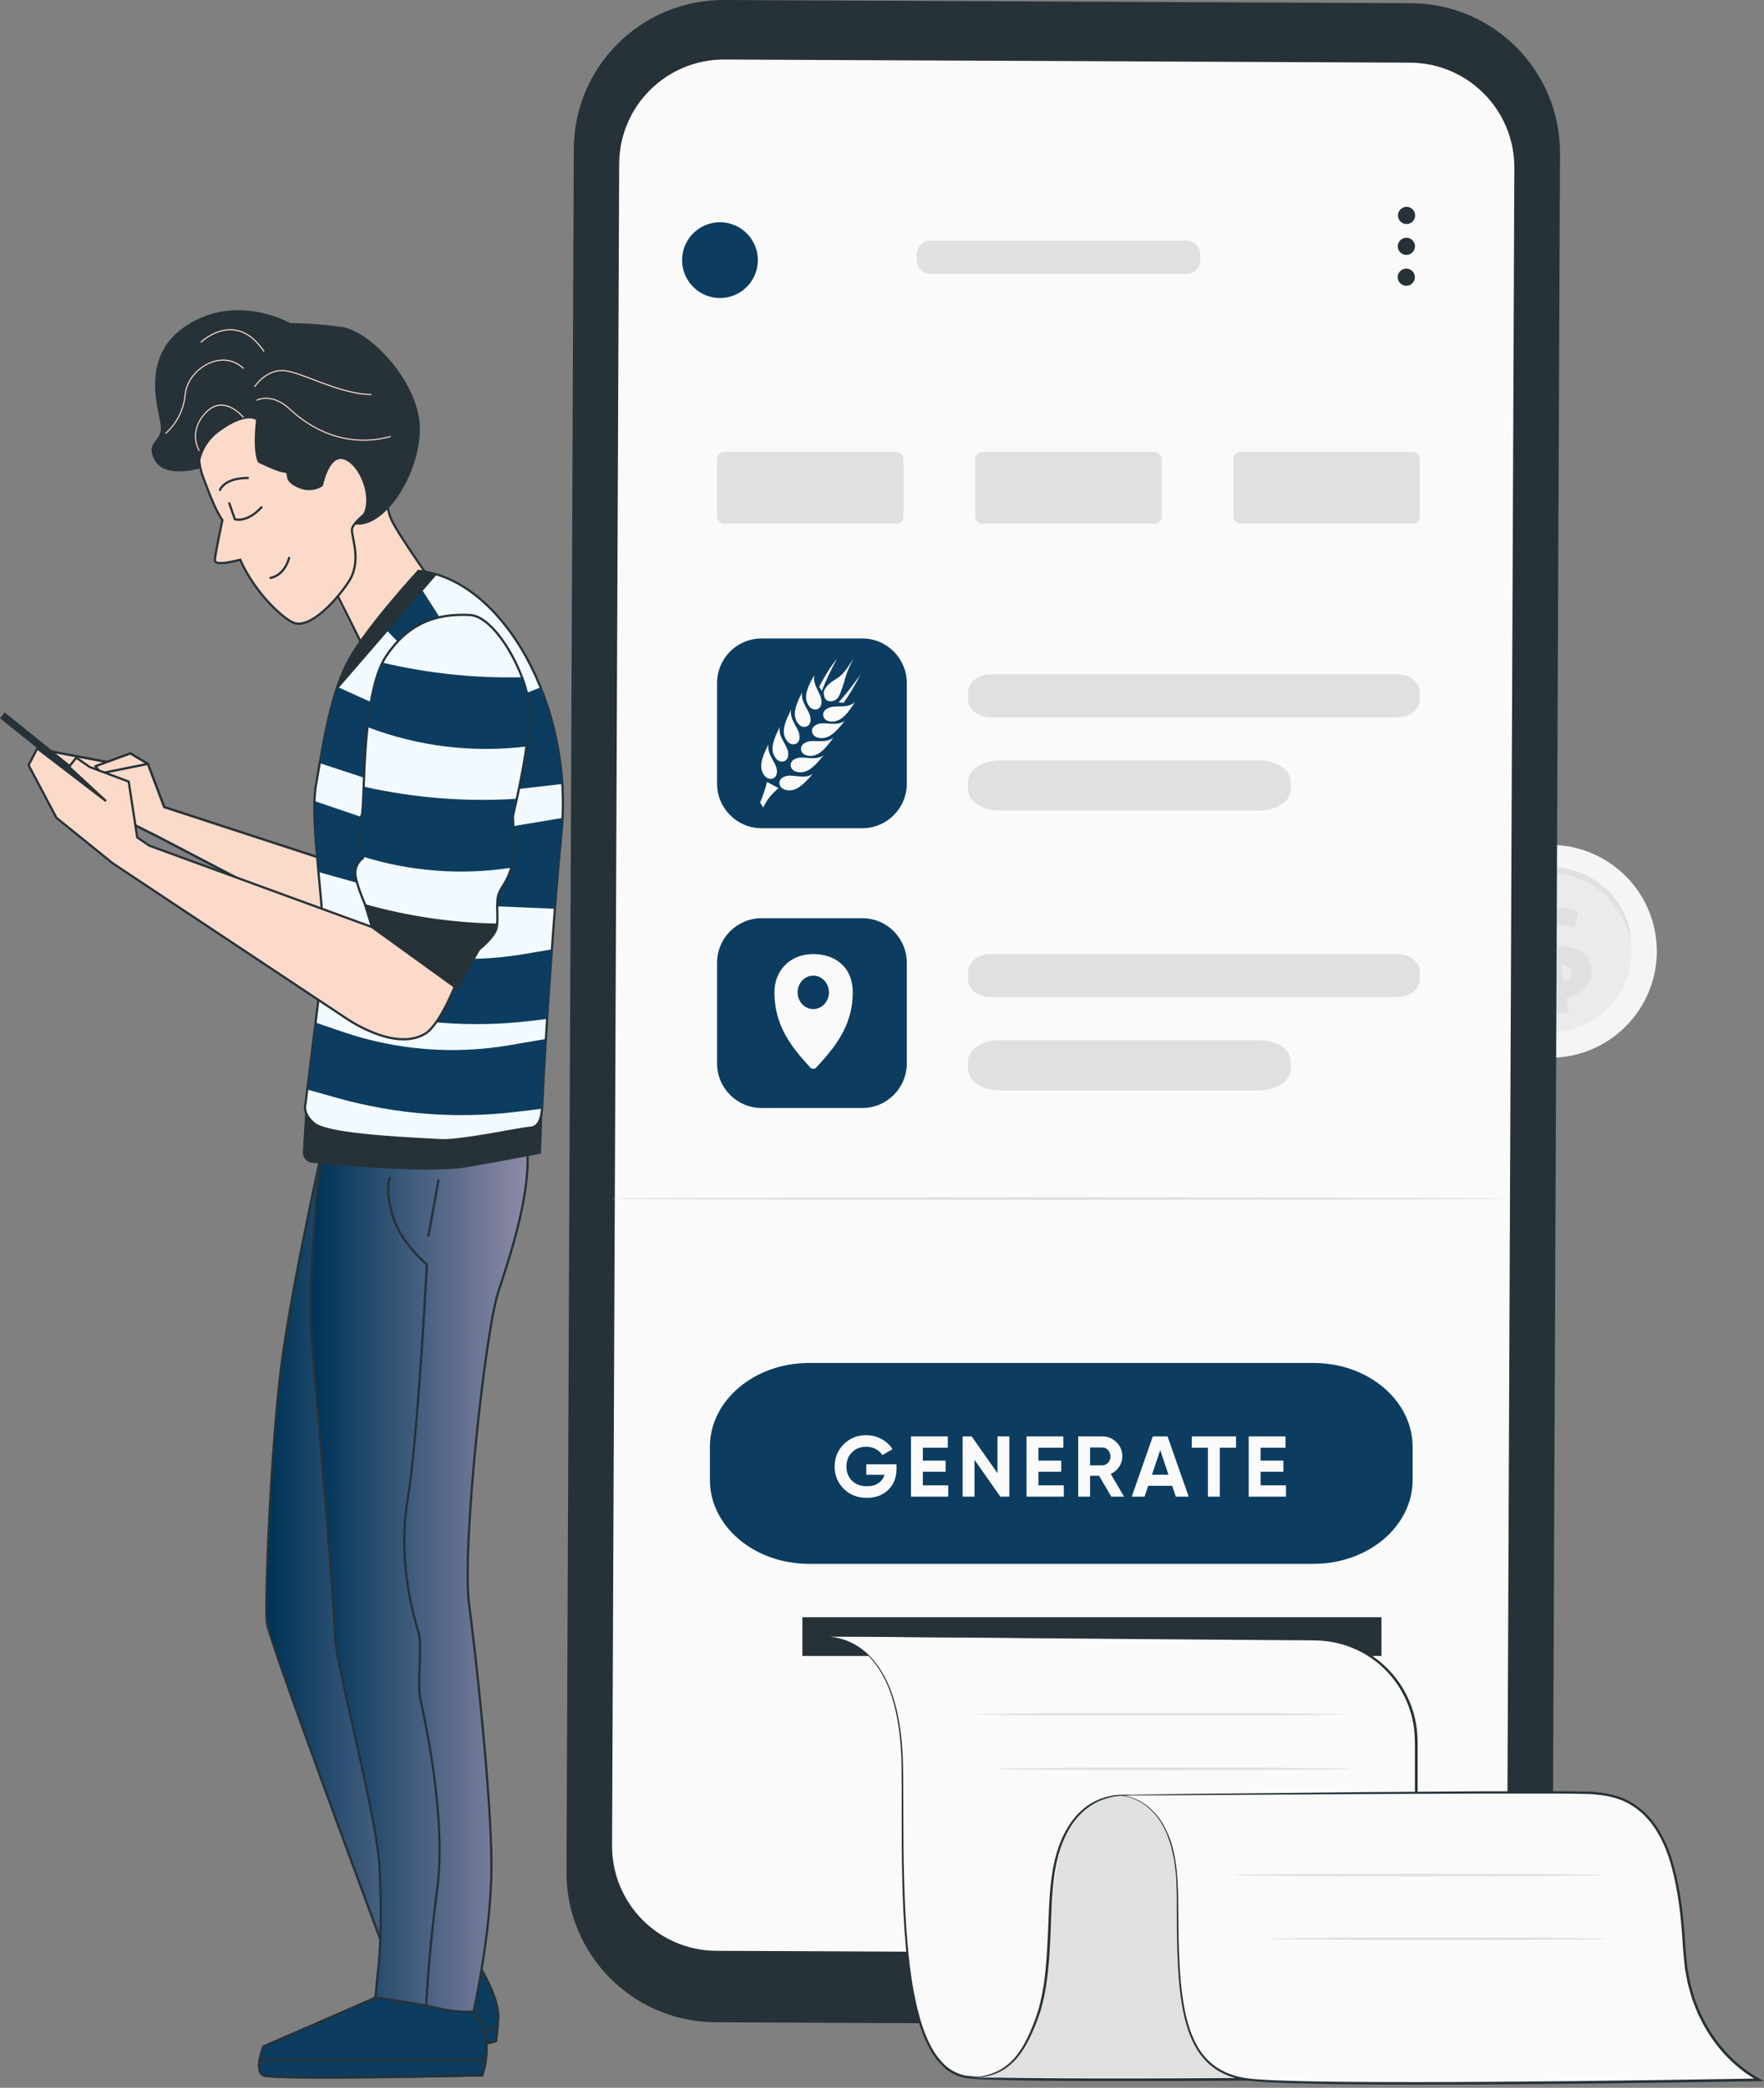 <svg width="213" height="252" viewBox="0 0 213 252" fill="none" xmlns="http://www.w3.org/2000/svg">
<rect x="0" y="0" width="213" height="252" fill="#808080" stroke="none"/>
<path d="M42.008 104.658L19.828 97.417L17.855 92.204L13.349 92.063L5.172 90.514L6.155 92.204L16.447 99.674L18.986 100.94L42.183 113.057L42.008 104.658Z" fill="#FBDAC9" stroke="#263238" stroke-width="0.269" stroke-miterlimit="10"/>
<path d="M17.854 92.204L15.739 90.938L11.516 92.487L12.216 93.329L17.854 92.204Z" fill="#FBDAC9" stroke="#263238" stroke-width="0.269" stroke-linejoin="round"/>
<path d="M42.008 104.658L19.828 97.417L17.855 92.204L13.349 92.063L5.172 90.514L6.155 92.204L16.447 99.674L18.986 100.94L42.183 113.057L42.008 104.658Z" fill="#FBDAC9"/>
<mask id="mask0_4178_9975" style="mask-type:luminance" maskUnits="userSpaceOnUse" x="5" y="90" width="38" height="24">
<path d="M42.008 104.658L19.828 97.417L17.855 92.204L13.349 92.063L5.172 90.514L6.155 92.204L16.447 99.674L18.986 100.94L42.183 113.057L42.008 104.658Z" fill="white"/>
</mask>
<g mask="url(#mask0_4178_9975)">
<path opacity="0.5" d="M42.008 104.658L19.828 97.417L17.855 92.204L13.349 92.063L5.172 90.514L6.155 92.204L16.447 99.674L18.986 100.94L42.183 113.057L42.008 104.658Z" fill="#FBDAC9" stroke="#263238" stroke-width="0.269" stroke-miterlimit="10"/>
</g>
<path d="M42.008 104.658L19.828 97.417L17.855 92.204L13.349 92.063L5.172 90.514L6.155 92.204L16.447 99.674L18.986 100.94L42.183 113.057L42.008 104.658Z" stroke="#263238" stroke-width="0.269" stroke-miterlimit="10"/>
<path d="M17.854 92.204L15.739 90.938L11.516 92.487L12.216 93.329L17.854 92.204Z" fill="#FBDAC9"/>
<mask id="mask1_4178_9975" style="mask-type:luminance" maskUnits="userSpaceOnUse" x="11" y="90" width="7" height="4">
<path d="M17.854 92.204L15.739 90.938L11.516 92.487L12.216 93.329L17.854 92.204Z" fill="white"/>
</mask>
<g mask="url(#mask1_4178_9975)">
<path opacity="0.5" d="M17.854 92.204L15.739 90.938L11.516 92.487L12.216 93.329L17.854 92.204Z" fill="#FBDAC9" stroke="#263238" stroke-width="0.269" stroke-linejoin="round"/>
</g>
<path d="M17.854 92.204L15.739 90.938L11.516 92.487L12.216 93.329L17.854 92.204Z" stroke="#263238" stroke-width="0.269" stroke-linejoin="round"/>
<path d="M46.715 57.665C46.715 57.665 46.371 60.696 47.227 62.643C48.082 64.589 52.83 71.183 52.83 71.183L43.967 78.289C43.967 78.289 40.289 70.88 39.589 69.681C38.888 68.482 38.046 63.323 40.33 59.625C42.613 55.928 45.9 54.931 46.715 57.665Z" fill="#FBDAC9"/>
<mask id="mask2_4178_9975" style="mask-type:luminance" maskUnits="userSpaceOnUse" x="38" y="56" width="15" height="23">
<path d="M46.715 57.665C46.715 57.665 46.371 60.696 47.227 62.643C48.082 64.589 52.83 71.183 52.83 71.183L43.967 78.289C43.967 78.289 40.289 70.88 39.589 69.681C38.888 68.482 38.046 63.323 40.33 59.625C42.613 55.928 45.9 54.931 46.715 57.665Z" fill="white"/>
</mask>
<g mask="url(#mask2_4178_9975)">
<g style="mix-blend-mode:multiply" opacity="0.5">
<path d="M42.161 67.404L46.007 75.379L43.96 78.295L40.094 71.392L42.161 67.404Z" fill="#FBDAC9"/>
</g>
</g>
<path d="M46.715 57.665C46.715 57.665 46.371 60.696 47.227 62.643C48.082 64.589 52.83 71.183 52.83 71.183L43.967 78.289C43.967 78.289 40.289 70.88 39.589 69.681C38.888 68.482 38.046 63.323 40.33 59.625C42.613 55.928 45.9 54.931 46.715 57.665Z" stroke="#263238" stroke-width="0.269" stroke-miterlimit="10"/>
<path d="M49.465 52.117C48.919 48.749 45.06 41.899 38.938 42.162C34.964 42.337 33.105 43.138 31.381 44.115C29.975 44.943 28.665 45.923 27.474 47.038C24.483 50.628 23.433 51.611 24.012 54.359C23.965 55.455 24.136 56.55 24.517 57.579C25.433 60.024 26.06 61.62 26.854 62.785C26.612 63.923 25.979 66.927 25.945 67.615C25.911 68.302 27.966 67.823 29.003 67.561C30.929 71.871 34.459 74.862 35.556 75.205C37.469 75.805 40.493 72.659 42.096 70.221C43.7 67.783 42.487 65.042 42.494 63.95C42.501 62.859 46.097 60.462 47.431 59.7C48.764 58.939 50.004 55.477 49.465 52.117Z" fill="#FBDAC9"/>
<mask id="mask3_4178_9975" style="mask-type:luminance" maskUnits="userSpaceOnUse" x="23" y="42" width="27" height="34">
<path d="M49.465 52.117C48.919 48.749 45.06 41.899 38.938 42.162C34.964 42.337 33.105 43.138 31.381 44.115C29.975 44.943 28.665 45.923 27.474 47.038C24.483 50.628 23.433 51.611 24.012 54.359C23.965 55.455 24.136 56.55 24.517 57.579C25.433 60.024 26.06 61.62 26.854 62.785C26.612 63.923 25.979 66.927 25.945 67.615C25.911 68.302 27.966 67.823 29.003 67.561C30.929 71.871 34.459 74.862 35.556 75.205C37.469 75.805 40.493 72.659 42.096 70.221C43.7 67.783 42.487 65.042 42.494 63.95C42.501 62.859 46.097 60.462 47.431 59.7C48.764 58.939 50.004 55.477 49.465 52.117Z" fill="white"/>
</mask>
<g mask="url(#mask3_4178_9975)">
<g style="mix-blend-mode:multiply" opacity="0.5">
<path d="M24.04 54.36C23.992 55.456 24.164 56.551 24.545 57.58C25.461 60.025 26.087 61.621 26.882 62.786C26.64 63.924 26.007 66.928 25.973 67.615C25.939 68.302 27.994 67.824 29.031 67.561C30.957 71.872 34.486 74.863 35.584 75.206C37.497 75.805 40.521 72.66 42.124 70.222C42.525 69.613 42.785 68.923 42.886 68.201C42.798 67.885 42.737 67.689 42.737 67.689C42.737 67.689 41.835 71.158 40.043 70.707C38.252 70.256 35.51 66.666 33.981 65.426C32.452 64.187 33.079 62.557 32.776 60.712C32.473 58.866 27.947 57.243 27.643 56.185C27.34 55.128 28.398 50.75 28.398 50.75C28.398 50.75 30.115 48.46 29.745 49.403C29.483 50.221 29.388 51.083 29.465 51.938C29.543 52.792 29.791 53.623 30.196 54.38C30.48 54.978 30.93 55.481 31.493 55.828C32.056 56.176 32.707 56.354 33.368 56.34L35.012 48.197L31.543 45.328L27.502 47.012C24.485 50.629 23.454 51.612 24.04 54.36Z" fill="#FBDAC9"/>
</g>
</g>
<path d="M49.465 52.117C48.919 48.749 45.06 41.899 38.938 42.162C34.964 42.337 33.105 43.138 31.381 44.115C29.975 44.943 28.665 45.923 27.474 47.038C24.483 50.628 23.433 51.611 24.012 54.359C23.965 55.455 24.136 56.55 24.517 57.579C25.433 60.024 26.06 61.62 26.854 62.785C26.612 63.923 25.979 66.927 25.945 67.615C25.911 68.302 27.966 67.823 29.003 67.561C30.929 71.871 34.459 74.862 35.556 75.205C37.469 75.805 40.493 72.659 42.096 70.221C43.7 67.783 42.487 65.042 42.494 63.95C42.501 62.859 46.097 60.462 47.431 59.7C48.764 58.939 50.004 55.477 49.465 52.117Z" stroke="#263238" stroke-width="0.268" stroke-miterlimit="10"/>
<path d="M27.688 60.75L28.361 62.676C28.361 62.676 29.809 63.154 31.574 61.228" stroke="#263238" stroke-width="0.268" stroke-miterlimit="10" stroke-linecap="round"/>
<path d="M32.664 69.749C32.664 69.749 34.267 69.588 34.914 67.338" stroke="#263238" stroke-width="0.268" stroke-miterlimit="10" stroke-linecap="round"/>
<path d="M26.562 59.142C26.562 59.142 27.041 57.693 29.93 57.693" stroke="#263238" stroke-width="0.268" stroke-miterlimit="10" stroke-linecap="round"/>
<path d="M41.375 39.48C39.276 39.178 37.158 39.016 35.037 38.995C35.037 38.995 28.693 35.338 22.597 39.238C16.502 43.138 19.431 49.967 19.431 51.671C19.431 53.375 17.478 53.382 18.697 55.578C19.916 57.773 24.038 56.561 24.038 56.561C24.082 55.733 24.301 54.923 24.68 54.186C25.06 53.449 25.592 52.801 26.241 52.284C28.437 50.58 30.188 50.21 30.915 50.701C30.915 50.701 30.43 54.359 31.158 55.82C31.158 55.82 33.596 57.039 34.33 57.039C35.064 57.039 33.852 58.07 36.283 58.986C36.726 59.145 37.2 59.199 37.668 59.144C38.135 59.089 38.583 58.927 38.977 58.669C39.334 57.188 40.116 54.958 41.571 55.477C43.706 56.238 45.652 61.491 42.763 63.283C46.238 63.916 50.448 57.767 50.697 52.163C50.946 46.559 44.985 40.114 41.375 39.48Z" fill="#263238"/>
<path d="M31.023 48.297C31.023 48.297 32.815 47.334 35.011 49.395C37.206 51.456 41.477 54.211 47.134 52.695" stroke="#FBDAC9" stroke-width="0.134" stroke-linecap="round" stroke-linejoin="round"/>
<path d="M30.773 46.647C30.773 46.647 32.006 44.721 34.067 44.721C36.128 44.721 40.944 47.61 44.79 47.61" stroke="#FBDAC9" stroke-width="0.134" stroke-linecap="round" stroke-linejoin="round"/>
<path d="M29.372 50.358C29.372 50.358 27.035 47.475 24.84 49.812C22.644 52.15 24.038 54.359 24.038 54.359" stroke="#FBDAC9" stroke-width="0.134" stroke-linecap="round" stroke-linejoin="round"/>
<path d="M20.031 52.285C21.371 51.077 22.203 49.407 22.362 47.611C22.638 44.587 26.767 41.973 29.373 44.452" stroke="#FBDAC9" stroke-width="0.134" stroke-linecap="round" stroke-linejoin="round"/>
<path d="M24.285 41.285C24.285 41.285 28.414 37.298 31.849 42.383" stroke="#FBDAC9" stroke-width="0.134" stroke-linecap="round" stroke-linejoin="round"/>
<path d="M57.891 237.33C57.891 237.33 60.43 241.277 60.147 243.816L59.871 246.355C59.871 246.355 50.556 248.908 48.583 248.908C46.609 248.908 36.163 247.918 36.163 247.918L35.712 246.126C35.68 245.994 35.695 245.855 35.754 245.732C35.812 245.61 35.912 245.511 36.035 245.453L45.35 241.109L48.286 237.896L57.891 237.33Z" fill="#0C3D60" stroke="#263238" stroke-width="0.269" stroke-miterlimit="10"/>
<path d="M49.994 246.922C52.519 247.118 57.315 245.575 60.097 244.592L59.901 246.356C59.901 246.356 50.553 248.909 48.579 248.909C46.606 248.909 36.159 247.919 36.159 247.919L35.836 246.639C37.506 246.646 46.653 246.666 49.994 246.922Z" fill="#0C3D60" stroke="#263238" stroke-width="0.269" stroke-miterlimit="10"/>
<path d="M45.362 241.11L31.804 247.01C31.804 247.01 30.645 249.913 31.804 250.492C32.962 251.072 58.22 250.492 58.22 250.492C58.22 250.492 59.964 245.906 57.21 242.828C54.455 239.75 45.362 241.11 45.362 241.11Z" fill="#0C3D60" stroke="#263238" stroke-width="0.269" stroke-miterlimit="10"/>
<path d="M58.221 250.492C58.221 250.492 32.964 251.071 31.805 250.492C31.246 250.209 31.226 249.394 31.354 248.619H58.666C58.576 249.256 58.427 249.883 58.221 250.492Z" fill="#0C3D60" stroke="#263238" stroke-width="0.269" stroke-miterlimit="10"/>
<path d="M38.95 138.592C38.95 138.592 35.407 154.292 34.067 164.112C32.727 173.932 31.939 193.606 32.221 195.862C32.504 198.119 46.608 235.924 46.608 235.924L48.016 239.292L57.89 237.318C57.89 237.318 53.377 222.932 51.687 215.031C49.996 207.13 46.298 194.151 46.298 191.895C46.298 189.639 55.054 146.546 55.681 143.717C56.307 140.888 59.149 136.544 59.149 136.544L40.243 136.16L38.95 138.592Z" fill="#92E3A9"/>
<path d="M38.95 138.592C38.95 138.592 35.407 154.292 34.067 164.112C32.727 173.932 31.939 193.606 32.221 195.862C32.504 198.119 46.608 235.924 46.608 235.924L48.016 239.292L57.89 237.318C57.89 237.318 53.377 222.932 51.687 215.031C49.996 207.13 46.298 194.151 46.298 191.895C46.298 189.639 55.054 146.546 55.681 143.717C56.307 140.888 59.149 136.544 59.149 136.544L40.243 136.16L38.95 138.592Z" fill="url(#paint0_linear_4178_9975)"/>
<path d="M38.95 138.592C38.95 138.592 35.407 154.292 34.067 164.112C32.727 173.932 31.939 193.606 32.221 195.862C32.504 198.119 46.608 235.924 46.608 235.924L48.016 239.292L57.89 237.318C57.89 237.318 53.377 222.932 51.687 215.031C49.996 207.13 46.298 194.151 46.298 191.895C46.298 189.639 55.054 146.546 55.681 143.717C56.307 140.888 59.149 136.544 59.149 136.544L40.243 136.16L38.95 138.592Z" stroke="#263238" stroke-width="0.269" stroke-miterlimit="10"/>
<path d="M38.949 138.591C38.949 138.591 36.875 152.93 37.73 162.898C38.586 172.867 40.424 194.09 40.424 197.249C40.424 200.407 45.523 219.273 45.813 225.2C46.264 233.761 45.631 237.997 45.631 237.997L45.328 241.102C45.328 241.102 51.275 241.951 52.575 242.322C54.076 242.708 55.626 242.876 57.175 242.82C57.175 242.82 59.337 233.303 59.337 225.194C59.337 217.084 57.539 200.394 56.643 193.632C55.747 186.869 58.569 160.783 60.172 155.914C61.775 151.044 65.278 140.732 62.92 135.465C60.563 130.198 38.949 138.591 38.949 138.591Z" fill="#92E3A9"/>
<path d="M38.949 138.591C38.949 138.591 36.875 152.93 37.73 162.898C38.586 172.867 40.424 194.09 40.424 197.249C40.424 200.407 45.523 219.273 45.813 225.2C46.264 233.761 45.631 237.997 45.631 237.997L45.328 241.102C45.328 241.102 51.275 241.951 52.575 242.322C54.076 242.708 55.626 242.876 57.175 242.82C57.175 242.82 59.337 233.303 59.337 225.194C59.337 217.084 57.539 200.394 56.643 193.632C55.747 186.869 58.569 160.783 60.172 155.914C61.775 151.044 65.278 140.732 62.92 135.465C60.563 130.198 38.949 138.591 38.949 138.591Z" fill="url(#paint1_linear_4178_9975)"/>
<path d="M38.949 138.591C38.949 138.591 36.875 152.93 37.73 162.898C38.586 172.867 40.424 194.09 40.424 197.249C40.424 200.407 45.523 219.273 45.813 225.2C46.264 233.761 45.631 237.997 45.631 237.997L45.328 241.102C45.328 241.102 51.275 241.951 52.575 242.322C54.076 242.708 55.626 242.876 57.175 242.82C57.175 242.82 59.337 233.303 59.337 225.194C59.337 217.084 57.539 200.394 56.643 193.632C55.747 186.869 58.569 160.783 60.172 155.914C61.775 151.044 65.278 140.732 62.92 135.465C60.563 130.198 38.949 138.591 38.949 138.591Z" stroke="#263238" stroke-width="0.269" stroke-miterlimit="10"/>
<path d="M65.539 132.826L65.323 139.238C65.323 139.238 61.484 139.999 56.312 140.895C52.041 141.636 41.319 140.7 37.709 140.35C37.38 140.32 37.075 140.163 36.862 139.91C36.649 139.658 36.544 139.332 36.57 139.002L36.921 133.21L65.539 132.826Z" fill="#263238"/>
<path d="M50.536 68.906C50.536 68.906 44.474 75.46 42.191 79.535C39.908 83.609 39.005 89.853 38.15 94.77C37.294 99.687 39.611 111.231 38.958 116.532L36.89 133.229C36.89 133.229 36.446 134.36 37.934 135.6C39.423 136.839 46.69 137.29 53.257 137.62C55.655 137.741 62.815 136.199 63.987 136.125C65.401 136.037 65.448 134.239 65.509 132.825C65.792 126.177 66.99 108.456 67.779 100.737C69.402 84.997 60.518 69.802 50.536 68.906Z" fill="#F2FAFF" stroke="#263238" stroke-width="0.269" stroke-miterlimit="10"/>
<g style="mix-blend-mode:multiply">
<path d="M67.034 109.69C67.304 106.194 67.573 103.022 67.809 100.738C67.876 100.065 67.917 99.391 67.95 98.718L51.846 101.412L38.012 96.697C38.013 99.56 38.175 102.42 38.497 105.265L52.068 109.063L67.034 109.69Z" fill="#0C3D60"/>
</g>
<g style="mix-blend-mode:multiply">
<path d="M49.934 69.566C49.018 70.583 47.2 72.651 45.469 74.847L55.693 85.24L59.061 83.892L49.934 69.566Z" fill="#0C3D60"/>
</g>
<path d="M50.533 68.906C50.533 68.906 44.471 75.46 42.188 79.535C41.51 80.773 40.962 82.078 40.551 83.428L52.742 69.344C52.022 69.126 51.282 68.979 50.533 68.906Z" fill="#263238"/>
<g style="mix-blend-mode:multiply">
<path d="M38.621 92.117L51.849 96.468L67.913 94.623C67.661 90.621 66.772 86.685 65.28 82.964L52.328 88.157L40.749 82.91C39.803 85.919 39.091 88.998 38.621 92.117Z" fill="#0C3D60"/>
</g>
<g style="mix-blend-mode:multiply">
<path d="M61.394 126.177C54.684 127.303 47.8 126.741 41.363 124.54L38.136 123.436L37.133 131.518L40.81 132.548C47.801 134.503 55.108 135.066 62.316 134.205L65.287 133.848C65.441 133.521 65.528 133.166 65.543 132.804C65.623 131.006 65.765 128.393 65.947 125.396L61.394 126.177Z" fill="#0C3D60"/>
</g>
<g style="mix-blend-mode:multiply">
<path d="M63.19 115.172C56.48 116.303 49.595 115.738 43.159 113.529L39.05 112.121C39.153 113.589 39.132 115.062 38.99 116.526L38.512 120.412L42.607 121.557C49.595 123.514 56.9 124.079 64.106 123.221L66.127 122.978C66.295 120.284 66.49 117.415 66.699 114.579L63.19 115.172Z" fill="#0C3D60"/>
</g>
<path d="M0 86.689L13.023 97.16L13.585 96.462L0.562 85.991L0 86.689Z" fill="#263238"/>
<path d="M56.807 76.174C56.807 76.174 61.582 79.427 61.69 87.112C61.737 90.48 61.387 93.625 60.612 99.141C59.837 104.658 55.029 122.621 51.284 124.803C47.539 126.985 41.726 122.863 41.726 122.863L13.613 104.2L6.817 98.71L3.449 92.352L4.507 90.332L12.798 96.69L8.332 92.561L9.208 91.45L10.824 92.574L15.539 94.339L16.57 101.074L18.024 102.071L44.919 111.898C44.919 111.898 44.582 97.424 44.831 94.656C45.08 91.887 45.424 84.93 48.387 79.885" fill="#FBDAC9"/>
<mask id="mask4_4178_9975" style="mask-type:luminance" maskUnits="userSpaceOnUse" x="3" y="76" width="59" height="50">
<path d="M56.807 76.174C56.807 76.174 61.582 79.427 61.69 87.112C61.737 90.48 61.387 93.625 60.612 99.141C59.837 104.658 55.029 122.621 51.284 124.803C47.539 126.985 41.726 122.863 41.726 122.863L13.613 104.2L6.817 98.71L3.449 92.352L4.507 90.332L12.798 96.69L8.332 92.561L9.208 91.45L10.824 92.574L15.539 94.339L16.57 101.074L18.024 102.071L44.919 111.898C44.919 111.898 44.582 97.424 44.831 94.656C45.08 91.887 45.424 84.93 48.387 79.885" fill="white"/>
</mask>
<g mask="url(#mask4_4178_9975)">
<g style="mix-blend-mode:multiply" opacity="0.5">
<path d="M44.731 100.96C44.731 105.958 44.899 111.899 44.899 111.899L18.032 102.112L16.577 101.115L15.547 94.38L10.832 92.615L9.222 91.47L8.347 92.582L12.799 96.69L4.507 90.332L3.504 92.319L6.872 98.677L13.668 104.2L15.378 105.338L52.524 117.307L44.731 100.96Z" fill="#FBDAC9"/>
</g>
</g>
<path d="M56.807 76.174C56.807 76.174 61.582 79.427 61.69 87.112C61.737 90.48 61.387 93.625 60.612 99.141C59.837 104.658 55.029 122.621 51.284 124.803C47.539 126.985 41.726 122.863 41.726 122.863L13.613 104.2L6.817 98.71L3.449 92.352L4.507 90.332L12.798 96.69L8.332 92.561L9.208 91.45L10.824 92.574L15.539 94.339L16.57 101.074L18.024 102.071L44.919 111.898C44.919 111.898 44.582 97.424 44.831 94.656C45.08 91.887 45.424 84.93 48.387 79.885" stroke="#263238" stroke-width="0.269" stroke-miterlimit="10"/>
<path d="M44.917 111.899L55.182 119.308L57.842 114.593C57.842 114.593 59.681 113.145 59.95 112.054C60.22 110.963 59.876 109.192 60.152 108.101C60.428 107.009 61.802 105.986 61.93 103.345C62.058 100.705 61.93 98.503 61.93 98.503C61.93 98.503 64.153 89.363 63.911 85.389C63.668 81.415 59.836 74.39 56.764 74.235C53.693 74.08 49.699 74.545 46.601 79.233C43.502 83.921 44.136 97.607 43.651 98.462C43.166 99.318 43.839 103.541 43.839 103.541C43.57 103.741 43.347 103.997 43.184 104.291C43.022 104.585 42.923 104.91 42.896 105.245C42.842 106.343 44.028 109.043 44.028 109.043L44.917 111.899Z" fill="#F2FAFF" stroke="#263238" stroke-width="0.269" stroke-miterlimit="10"/>
<g style="mix-blend-mode:multiply">
<path d="M43.921 94.945C43.942 96.121 43.854 97.295 43.658 98.454C43.227 99.222 43.719 102.691 43.827 103.398C49.6 105.191 55.705 105.652 61.682 104.745C61.811 104.277 61.888 103.796 61.911 103.311C62.046 100.677 61.911 98.468 61.911 98.468C61.911 98.468 62.107 97.653 62.376 96.414C56.186 96.807 49.971 96.313 43.921 94.945Z" fill="#0C3D60"/>
</g>
<g style="mix-blend-mode:multiply">
<path d="M46.183 79.981C45.22 81.913 44.681 84.816 44.371 87.76C50.486 90.093 57.078 90.896 63.574 90.097C63.833 88.539 63.948 86.961 63.917 85.382C63.8 84.134 63.506 82.909 63.041 81.745C57.37 81.877 51.704 81.284 46.183 79.981Z" fill="#0C3D60"/>
</g>
<path d="M44.027 109.117L44.896 111.899L55.161 119.308L57.821 114.593C57.821 114.593 59.66 113.145 59.929 112.054C59.978 111.864 60.007 111.67 60.017 111.475C54.608 111.381 49.233 110.589 44.027 109.117Z" fill="#263238"/>
<path d="M51.458 242.234C51.458 242.234 51.687 236.401 52.805 227.874C53.923 219.347 51.235 207.237 50.784 205.217C50.333 203.196 51.013 198.71 50.562 197.134C50.111 195.558 47.928 188.836 49.215 181.037C50.501 173.237 51.545 152.62 51.545 152.62C51.545 152.62 48.305 149.987 47.356 146.559C46.406 143.13 47.133 142.053 47.133 142.053" stroke="#263238" stroke-width="0.269" stroke-miterlimit="10"/>
<path d="M52.961 142.369L51.715 149.266" stroke="#263238" stroke-width="0.269" stroke-miterlimit="10"/>
<path d="M199.913 112.904C200.973 119.921 196.129 126.467 189.093 127.526C182.058 128.586 175.499 123.76 174.446 116.743C173.387 109.726 178.23 103.18 185.266 102.12C192.296 101.061 198.86 105.886 199.913 112.904Z" fill="#F5F5F5"/>
<path d="M196.887 113.364C197.695 118.71 194.003 123.7 188.645 124.509C183.287 125.317 178.29 121.637 177.482 116.291C176.674 110.945 180.366 105.955 185.724 105.146C191.082 104.338 196.079 108.018 196.887 113.364Z" fill="#EBEBEB"/>
<path d="M196.84 113.056C196.779 113.068 196.675 112.646 196.406 111.929C196.136 111.213 195.677 110.19 194.838 109.125C194.416 108.592 193.907 108.053 193.289 107.557C192.67 107.061 191.954 106.602 191.139 106.241C190.735 106.057 190.307 105.898 189.86 105.775C189.413 105.647 188.947 105.543 188.47 105.487C187.992 105.426 187.502 105.396 187 105.408C186.504 105.42 185.996 105.475 185.494 105.561C184.992 105.659 184.502 105.787 184.03 105.953C183.559 106.112 183.112 106.32 182.683 106.547C182.254 106.773 181.856 107.031 181.483 107.306C181.109 107.582 180.766 107.882 180.448 108.194C179.811 108.819 179.309 109.504 178.905 110.184C178.507 110.87 178.213 111.556 178.011 112.199C177.601 113.491 177.539 114.611 177.539 115.377C177.539 116.142 177.595 116.577 177.539 116.583C177.497 116.589 177.35 116.179 177.252 115.395C177.16 114.611 177.141 113.442 177.503 112.052C177.686 111.36 177.962 110.619 178.366 109.878C178.77 109.137 179.297 108.39 179.964 107.704C180.295 107.361 180.656 107.031 181.054 106.73C181.452 106.424 181.875 106.143 182.334 105.892C182.793 105.647 183.271 105.42 183.779 105.243C184.287 105.065 184.814 104.924 185.359 104.82C185.904 104.722 186.449 104.673 186.988 104.655C187.527 104.642 188.053 104.679 188.574 104.753C189.088 104.82 189.59 104.936 190.068 105.083C190.546 105.224 191.005 105.408 191.433 105.61C192.297 106.014 193.05 106.528 193.693 107.073C194.33 107.625 194.856 108.218 195.267 108.8C196.099 109.97 196.497 111.072 196.687 111.837C196.877 112.609 196.883 113.044 196.84 113.056Z" fill="#E0E0E0"/>
<path d="M189.156 120.447L189.438 122.131L187.932 122.382L187.662 120.741C186.156 120.901 184.649 120.668 183.713 120.16L184.239 118.188C185.084 118.623 186.235 118.849 187.338 118.776L186.921 116.259C185.182 116.13 183.223 115.879 182.867 113.73C182.604 112.132 183.535 110.57 185.868 109.909L185.592 108.237L187.099 107.986L187.368 109.627C188.513 109.529 189.658 109.652 190.577 110.038L190.13 112.016C189.291 111.703 188.464 111.581 187.699 111.611L188.121 114.171C189.854 114.287 191.789 114.538 192.138 116.663C192.395 118.231 191.477 119.774 189.162 120.454L189.156 120.447ZM186.548 114.042L186.192 111.905C185.427 112.218 185.182 112.707 185.262 113.203C185.347 113.73 185.85 113.944 186.548 114.042ZM189.738 117.245C189.652 116.718 189.168 116.504 188.483 116.388L188.826 118.463C189.548 118.176 189.818 117.729 189.738 117.245Z" fill="#E0E0E0"/>
<path d="M169.334 244.47L86.387 244.084C76.412 244.041 68.36 235.916 68.403 225.941L69.284 17.991C69.321 8.01 77.453 -0.043 87.434 0L170.381 0.386C180.356 0.435 188.409 8.555 188.366 18.529L187.484 226.48C187.441 236.461 179.315 244.519 169.334 244.47Z" fill="#263238"/>
<path d="M170.258 7.563L154.178 7.49L107.211 7.276L101.553 7.251L87.476 7.184C80.483 7.153 74.794 12.793 74.764 19.786L73.906 222.757C73.876 229.744 79.515 235.433 86.502 235.463L169.284 235.843C176.277 235.874 181.966 230.234 181.996 223.241L182.854 20.269C182.884 13.283 177.245 7.594 170.258 7.563Z" fill="#FAFAFA"/>
<path d="M170.877 26.006C170.877 26.575 170.411 27.041 169.836 27.041C169.266 27.041 168.801 26.575 168.801 26C168.801 25.43 169.266 24.965 169.842 24.965C170.411 24.965 170.877 25.43 170.877 26.006Z" fill="#263238"/>
<path d="M170.857 29.734C170.857 30.304 170.392 30.769 169.816 30.769C169.247 30.769 168.781 30.304 168.781 29.728C168.781 29.159 169.247 28.693 169.822 28.693C170.392 28.693 170.857 29.159 170.857 29.734Z" fill="#263238"/>
<path d="M170.845 33.459C170.845 34.028 170.38 34.494 169.804 34.494C169.235 34.494 168.77 34.028 168.77 33.453C168.77 32.883 169.235 32.418 169.811 32.418C170.38 32.418 170.845 32.883 170.845 33.459Z" fill="#263238"/>
<path d="M181.815 144.669C181.815 144.755 157.634 144.828 127.813 144.828C97.992 144.828 73.805 144.755 73.805 144.669C73.805 144.583 97.98 144.51 127.813 144.51C157.646 144.51 181.815 144.583 181.815 144.669Z" fill="#E0E0E0"/>
<path d="M158.616 164.512H97.675C91.072 164.512 85.719 169.048 85.719 174.643V178.624C85.719 184.22 91.072 188.756 97.675 188.756H158.616C165.219 188.756 170.572 184.22 170.572 178.624V174.643C170.572 169.048 165.219 164.512 158.616 164.512Z" fill="#0C3D60"/>
<path d="M91.386 32.453C91.969 29.995 90.448 27.53 87.99 26.948C85.532 26.365 83.067 27.886 82.484 30.344C81.902 32.802 83.422 35.267 85.881 35.849C88.339 36.432 90.804 34.911 91.386 32.453Z" fill="#0C3D60"/>
<path d="M143.26 29.049H112.361C111.435 29.049 110.684 29.8 110.684 30.727V31.382C110.684 32.309 111.435 33.06 112.361 33.06H143.26C144.187 33.06 144.938 32.309 144.938 31.382V30.727C144.938 29.8 144.187 29.049 143.26 29.049Z" fill="#E0E0E0"/>
<path d="M166.81 195.201H96.887V199.873H166.81V195.201Z" fill="#263238"/>
<path d="M100.195 197.541C100.808 197.743 109.001 197.743 109.001 213.921C109.001 230.099 108.59 250.159 117.188 250.772C125.785 251.384 171.031 250.772 171.031 250.772V210.18C171.031 203.413 165.569 197.921 158.802 197.878L100.195 197.541Z" fill="#FAFAFA"/>
<path d="M100.195 197.54C101.07 197.54 113.28 197.577 134.204 197.644C139.482 197.663 145.257 197.687 151.46 197.705C153.009 197.712 154.589 197.718 156.193 197.73C157.785 197.767 159.432 197.644 161.079 197.969C162.714 198.281 164.319 198.93 165.733 199.892C167.148 200.859 168.379 202.139 169.303 203.633C170.228 205.127 170.846 206.842 171.073 208.63C171.183 209.524 171.183 210.436 171.177 211.33C171.177 212.23 171.177 213.136 171.177 214.049C171.177 217.692 171.177 221.409 171.177 225.193C171.177 232.762 171.177 240.606 171.177 248.634C171.177 249.362 171.177 250.091 171.177 250.765V250.924H171.018C155.195 251.114 140.144 251.261 126.47 251.15C124.762 251.138 123.072 251.107 121.406 251.071C119.734 251.009 118.106 251.028 116.465 250.801C115.65 250.624 114.891 250.256 114.248 249.76C113.617 249.24 113.097 248.621 112.656 247.954C111.798 246.613 111.254 245.137 110.831 243.674C109.998 240.734 109.637 237.807 109.374 234.997C109.123 232.186 109.012 229.48 108.951 226.902C108.816 221.74 108.92 217.074 108.859 212.983C108.78 208.905 108.149 205.372 106.881 202.788C106.263 201.49 105.473 200.473 104.695 199.696C103.893 198.936 103.073 198.471 102.387 198.152C100.991 197.583 100.152 197.571 100.176 197.528C100.268 197.54 100.421 197.565 100.758 197.614C101.138 197.687 101.713 197.803 102.417 198.091C103.109 198.397 103.948 198.863 104.763 199.622C105.553 200.4 106.367 201.422 106.998 202.727C108.29 205.329 108.945 208.881 109.037 212.971C109.116 217.068 109.025 221.734 109.172 226.883C109.245 229.461 109.355 232.162 109.612 234.96C109.876 237.758 110.249 240.673 111.076 243.582C111.498 245.027 112.037 246.484 112.876 247.789C113.305 248.432 113.807 249.032 114.413 249.528C115.032 249.999 115.748 250.348 116.52 250.513C118.087 250.722 119.753 250.709 121.412 250.765C123.078 250.795 124.762 250.826 126.47 250.838C140.138 250.93 155.189 250.777 171.012 250.587L170.852 250.746V248.615C170.852 240.588 170.852 232.75 170.852 225.175C170.852 221.391 170.852 217.674 170.852 214.03C170.852 213.118 170.852 212.212 170.852 211.312C170.852 210.405 170.852 209.517 170.748 208.648C170.534 206.903 169.928 205.231 169.028 203.768C168.127 202.304 166.927 201.055 165.543 200.106C164.16 199.163 162.598 198.526 160.994 198.22C159.396 197.901 157.761 198.012 156.169 197.975C154.576 197.963 153.003 197.95 151.46 197.944C145.287 197.895 139.537 197.852 134.29 197.81C113.293 197.632 101.04 197.522 100.164 197.516L100.195 197.54Z" fill="#263238"/>
<path d="M117.395 250.772C117.395 250.772 124.473 250.772 125.992 240.331C127.798 227.888 125.992 216.995 135.612 216.585C145.231 216.174 171.029 216.585 171.029 216.585V250.772H117.395Z" fill="#E0E0E0"/>
<path d="M134.406 216.702C134.406 216.702 142.165 215.759 142.165 228.661C142.165 241.563 142.367 250.087 150.97 251.042C159.567 251.997 212.388 251.042 212.388 251.042C212.388 251.042 203.992 247.086 203.38 235.415C202.768 223.744 200.312 216.629 191.917 216.396C183.522 216.169 134.406 216.702 134.406 216.702Z" fill="#FAFAFA"/>
<path d="M134.406 216.701C134.498 216.701 134.633 216.689 134.927 216.677C135.282 216.671 135.79 216.658 136.451 216.646C137.805 216.628 139.783 216.597 142.33 216.554C147.449 216.499 154.84 216.42 163.982 216.316C168.556 216.285 173.565 216.248 178.948 216.211C181.642 216.211 184.422 216.205 187.294 216.199C188.727 216.205 190.184 216.211 191.66 216.242C193.142 216.303 194.666 216.487 196.093 217.093C197.508 217.712 198.757 218.728 199.694 219.99C200.637 221.251 201.31 222.708 201.819 224.221C202.774 227.27 203.202 230.516 203.435 233.81C203.49 234.637 203.533 235.463 203.625 236.284L203.747 237.521L203.98 238.746L204.096 239.358L204.262 239.964L204.605 241.17C204.911 241.954 205.18 242.75 205.578 243.497C207.054 246.516 209.43 249.235 212.461 250.894L213 251.188L212.4 251.2C211.941 251.207 211.438 251.219 210.936 251.225C196.761 251.458 183.259 251.611 170.975 251.611C164.833 251.598 158.998 251.58 153.536 251.347C152.17 251.256 150.817 251.225 149.519 250.913C148.227 250.6 147.002 250.019 146.035 249.161C145.067 248.31 144.363 247.22 143.879 246.1C143.383 244.973 143.071 243.816 142.844 242.671C142.403 240.38 142.263 238.158 142.183 236.07C142.103 233.975 142.097 232.004 142.097 230.161C142.103 229.236 142.097 228.348 142.054 227.497C142.03 227.068 142.036 226.652 141.993 226.242C141.944 225.831 141.895 225.433 141.846 225.041C141.822 224.845 141.797 224.656 141.773 224.46C141.73 224.27 141.687 224.086 141.65 223.902C141.571 223.535 141.485 223.174 141.405 222.825C141.289 222.488 141.179 222.157 141.068 221.833C141.013 221.674 140.958 221.514 140.903 221.355C140.83 221.208 140.756 221.061 140.689 220.914C140.162 219.732 139.415 218.826 138.656 218.189C137.903 217.54 137.125 217.179 136.47 216.983C135.821 216.775 135.3 216.72 134.951 216.701C134.78 216.689 134.645 216.689 134.553 216.695C134.492 216.695 134.455 216.695 134.418 216.695C134.418 216.695 134.461 216.683 134.553 216.677C134.639 216.671 134.774 216.665 134.951 216.671C135.3 216.671 135.827 216.72 136.488 216.922C137.15 217.105 137.939 217.467 138.711 218.116C139.483 218.753 140.254 219.665 140.793 220.859C142.005 223.204 142.287 226.48 142.269 230.154C142.281 231.998 142.293 233.969 142.379 236.057C142.471 238.145 142.612 240.356 143.059 242.622C143.285 243.754 143.597 244.9 144.087 246.002C144.565 247.104 145.251 248.151 146.194 248.972C147.125 249.804 148.312 250.355 149.574 250.662C150.841 250.962 152.189 250.992 153.548 251.078C158.998 251.298 164.839 251.305 170.975 251.311C183.259 251.298 196.761 251.133 210.936 250.9C211.438 250.894 211.941 250.882 212.4 250.876L212.332 251.182C209.203 249.468 206.815 246.718 205.303 243.638C204.899 242.879 204.623 242.064 204.317 241.268L203.968 240.044L203.796 239.431L203.68 238.807L203.447 237.564L203.325 236.308C203.233 235.476 203.19 234.649 203.135 233.828C202.909 230.546 202.486 227.319 201.543 224.313C201.047 222.819 200.386 221.392 199.467 220.167C198.555 218.942 197.355 217.963 195.989 217.363C194.611 216.775 193.129 216.591 191.666 216.53C190.196 216.499 188.739 216.487 187.306 216.481C184.44 216.481 181.654 216.481 178.966 216.481C173.584 216.505 168.575 216.524 164.001 216.548C154.858 216.603 147.467 216.652 142.348 216.683C139.801 216.695 137.817 216.707 136.47 216.714C135.802 216.714 135.294 216.714 134.939 216.714C134.645 216.714 134.51 216.707 134.418 216.701H134.406Z" fill="#263238"/>
<path d="M136.451 216.683C136.451 216.719 135.833 216.658 134.737 216.811C133.659 216.964 132.042 217.436 130.622 218.814C129.177 220.155 128.105 222.353 127.566 224.894C127.009 227.454 126.978 230.35 126.85 233.381C126.721 236.412 126.525 239.327 125.864 241.899C125.545 243.185 125.074 244.36 124.596 245.432C124.106 246.504 123.561 247.465 122.925 248.249C122.294 249.033 121.559 249.614 120.855 249.994C120.145 250.374 119.471 250.551 118.926 250.661C118.375 250.747 117.94 250.79 117.646 250.778C117.352 250.778 117.199 250.778 117.199 250.765C117.199 250.753 117.352 250.735 117.646 250.717C117.94 250.704 118.363 250.643 118.908 250.539C119.44 250.41 120.096 250.221 120.775 249.835C121.449 249.449 122.147 248.88 122.753 248.102C123.359 247.33 123.886 246.381 124.357 245.316C124.823 244.25 125.276 243.087 125.582 241.819C126.219 239.278 126.409 236.388 126.537 233.363C126.672 230.338 126.709 227.423 127.291 224.827C127.854 222.243 128.974 220.002 130.481 218.642C131.963 217.24 133.641 216.793 134.737 216.677C135.012 216.64 135.263 216.622 135.478 216.628C135.692 216.622 135.876 216.622 136.022 216.628C136.316 216.646 136.47 216.658 136.47 216.671L136.451 216.683Z" fill="#263238"/>
<path d="M162.219 206.909C162.219 206.995 152.299 207.068 140.065 207.068C127.83 207.068 117.91 206.995 117.91 206.909C117.91 206.823 127.83 206.75 140.065 206.75C152.299 206.75 162.219 206.823 162.219 206.909Z" fill="#E0E0E0"/>
<path d="M163.13 213.505C163.13 213.591 153.541 213.664 141.711 213.664C129.88 213.664 120.285 213.591 120.285 213.505C120.285 213.419 129.874 213.346 141.711 213.346C153.547 213.346 163.13 213.419 163.13 213.505Z" fill="#E0E0E0"/>
<path d="M193.344 226.319C193.344 226.405 183.424 226.479 171.19 226.479C158.955 226.479 149.035 226.405 149.035 226.319C149.035 226.234 158.955 226.16 171.19 226.16C183.424 226.16 193.344 226.234 193.344 226.319Z" fill="#E0E0E0"/>
<path d="M193.893 234.011C193.893 234.097 184.794 234.17 173.57 234.17C162.345 234.17 153.246 234.097 153.246 234.011C153.246 233.925 162.345 233.852 173.57 233.852C184.794 233.852 193.893 233.925 193.893 234.011Z" fill="#E0E0E0"/>
<path d="M108.251 176.74V177.301C108.251 178.34 107.918 179.181 107.253 179.826C106.589 180.47 105.73 180.792 104.677 180.792C103.555 180.792 102.623 180.428 101.882 179.701C101.147 178.967 100.78 178.073 100.78 177.02C100.78 175.961 101.144 175.063 101.871 174.329C102.606 173.595 103.513 173.228 104.594 173.228C105.272 173.228 105.892 173.384 106.453 173.695C107.015 174 107.451 174.409 107.763 174.921L106.537 175.628C106.363 175.33 106.1 175.088 105.747 174.901C105.401 174.714 105.013 174.62 104.583 174.62C103.891 174.62 103.319 174.849 102.869 175.306C102.425 175.756 102.204 176.328 102.204 177.02C102.204 177.706 102.429 178.274 102.879 178.724C103.336 179.168 103.939 179.389 104.687 179.389C105.241 179.389 105.698 179.268 106.059 179.026C106.426 178.776 106.675 178.437 106.807 178.007H104.604V176.74H108.251ZM111.432 179.275H114.497V180.646H109.998V173.373H114.445V174.745H111.432V176.293H114.185V177.644H111.432V179.275ZM120.443 173.373H121.877V180.646H120.786L117.669 176.199V180.646H116.235V173.373H117.326L120.443 177.81V173.373ZM125.387 179.275H128.452V180.646H123.953V173.373H128.4V174.745H125.387V176.293H128.141V177.644H125.387V179.275ZM134.18 180.646L132.715 178.122H131.624V180.646H130.19V173.373H133.1C133.772 173.373 134.343 173.609 134.814 174.08C135.285 174.551 135.521 175.119 135.521 175.784C135.521 176.234 135.392 176.653 135.136 177.041C134.88 177.422 134.54 177.71 134.118 177.903L135.728 180.646H134.18ZM131.624 174.714V176.864H133.1C133.37 176.864 133.602 176.761 133.796 176.553C133.99 176.338 134.087 176.082 134.087 175.784C134.087 175.486 133.99 175.233 133.796 175.025C133.602 174.818 133.37 174.714 133.1 174.714H131.624ZM141.976 180.646L141.539 179.337H138.64L138.204 180.646H136.656L139.201 173.373H140.978L143.534 180.646H141.976ZM139.098 177.997H141.092L140.095 175.025L139.098 177.997ZM149.251 173.373V174.745H147.287V180.646H145.853V174.745H143.9V173.373H149.251ZM152.212 179.275H155.277V180.646H150.778V173.373H155.225V174.745H152.212V176.293H154.966V177.644H152.212V179.275Z" fill="#FAFAFA"/>
<path d="M104.117 77.061H91.962C88.993 77.061 86.586 79.468 86.586 82.437V94.592C86.586 97.561 88.993 99.968 91.962 99.968H104.117C107.086 99.968 109.494 97.561 109.494 94.592V82.437C109.494 79.468 107.086 77.061 104.117 77.061Z" fill="#0C3D60"/>
<path d="M168.729 81.391H119.6C118.104 81.391 116.891 82.362 116.891 83.56V84.417C116.891 85.615 118.104 86.586 119.6 86.586H168.729C170.226 86.586 171.439 85.615 171.439 84.417V83.56C171.439 82.362 170.226 81.391 168.729 81.391Z" fill="#E0E0E0"/>
<path d="M152.025 91.779H120.72C118.605 91.779 116.891 92.912 116.891 94.31V95.31C116.891 96.707 118.605 97.84 120.72 97.84H152.025C154.139 97.84 155.854 96.707 155.854 95.31V94.31C155.854 92.912 154.139 91.779 152.025 91.779Z" fill="#E0E0E0"/>
<path d="M104.117 110.828H91.962C88.993 110.828 86.586 113.235 86.586 116.204V128.359C86.586 131.329 88.993 133.736 91.962 133.736H104.117C107.086 133.736 109.494 131.329 109.494 128.359V116.204C109.494 113.235 107.086 110.828 104.117 110.828Z" fill="#0C3D60"/>
<path d="M168.729 115.158H119.6C118.104 115.158 116.891 116.129 116.891 117.327V118.184C116.891 119.382 118.104 120.353 119.6 120.353H168.729C170.226 120.353 171.439 119.382 171.439 118.184V117.327C171.439 116.129 170.226 115.158 168.729 115.158Z" fill="#E0E0E0"/>
<path d="M152.025 125.549H120.72C118.605 125.549 116.891 126.682 116.891 128.079V129.079C116.891 130.477 118.605 131.61 120.72 131.61H152.025C154.139 131.61 155.854 130.477 155.854 129.079V128.079C155.854 126.682 154.139 125.549 152.025 125.549Z" fill="#E0E0E0"/>
<path fill-rule="evenodd" clip-rule="evenodd" d="M98.715 83.276C98.561 82.96 98.416 82.64 98.343 82.301C98.285 82.032 98.274 81.748 98.343 81.446C98.216 81.67 98.094 81.895 97.977 82.123C97.49 83.065 96.969 84.223 97.672 85.201C97.879 85.489 98.174 85.682 98.55 85.631C98.875 85.587 99.144 85.325 99.191 84.876C99.254 84.283 98.96 83.784 98.715 83.276ZM101.244 84.776C102.224 83.744 103.043 82.607 103.903 81.421C103.288 82.585 102.66 83.731 101.856 84.83L101.244 84.776ZM99.225 83.404C99.745 82.077 100.365 80.775 101.077 79.492C100.255 80.502 99.558 81.653 98.917 82.871L99.225 83.404ZM103.101 79.436C101.965 81.519 102.166 81.843 101.494 83.579C101.378 83.879 101.262 84.161 101.055 84.359C100.937 84.472 100.79 84.557 100.594 84.605C99.786 84.803 99.463 84.283 99.463 83.564C99.499 83.335 99.621 83.098 99.812 82.867C100.062 82.563 100.429 82.269 100.87 82.008C101.988 81.348 102.34 80.513 103.101 79.436ZM92.161 97.463C92.634 96.439 93.273 95.745 94.01 95.127L92.622 94.386C92.388 95.243 92.13 96.073 91.781 96.866L92.161 97.463ZM96.279 93.691C96.628 93.729 96.978 93.758 97.321 93.711C97.594 93.675 97.862 93.589 98.125 93.422C97.958 93.617 97.788 93.808 97.614 93.997C96.893 94.774 95.983 95.656 94.825 95.327C94.486 95.231 94.204 95.014 94.126 94.643C94.058 94.323 94.212 93.981 94.618 93.782C95.154 93.522 95.72 93.631 96.279 93.691ZM97.61 91.486C97.96 91.513 98.311 91.531 98.652 91.475C98.924 91.43 99.189 91.337 99.447 91.162C99.285 91.362 99.122 91.559 98.953 91.752C98.256 92.55 97.374 93.46 96.207 93.164C95.864 93.076 95.577 92.871 95.488 92.501C95.41 92.183 95.555 91.837 95.954 91.626C96.479 91.351 97.047 91.444 97.61 91.486ZM98.813 89.457C99.164 89.466 99.514 89.468 99.853 89.394C100.122 89.335 100.383 89.228 100.632 89.041C100.482 89.248 100.327 89.454 100.167 89.656C99.51 90.489 98.675 91.441 97.496 91.204C97.149 91.135 96.851 90.942 96.744 90.578C96.65 90.263 96.777 89.91 97.165 89.681C97.677 89.379 98.251 89.441 98.813 89.457ZM100.177 87.345C100.527 87.368 100.877 87.383 101.218 87.323C101.489 87.276 101.756 87.179 102.01 87.003C101.85 87.203 101.689 87.403 101.522 87.598C100.832 88.404 99.959 89.323 98.79 89.039C98.447 88.955 98.156 88.751 98.064 88.384C97.982 88.065 98.124 87.718 98.521 87.505C99.044 87.221 99.614 87.307 100.177 87.345ZM101.438 85.265C101.788 85.258 102.139 85.242 102.475 85.15C102.74 85.078 102.996 84.96 103.233 84.759C103.094 84.974 102.95 85.187 102.801 85.396C102.188 86.26 101.4 87.254 100.209 87.077C99.859 87.025 99.554 86.848 99.427 86.49C99.318 86.18 99.427 85.822 99.803 85.573C100.298 85.245 100.874 85.278 101.438 85.265ZM93.257 91.635C93.088 91.326 92.927 91.015 92.838 90.68C92.767 90.412 92.742 90.132 92.794 89.825C92.68 90.054 92.567 90.285 92.462 90.52C92.023 91.486 91.562 92.667 92.311 93.611C92.531 93.888 92.838 94.066 93.21 93.995C93.531 93.935 93.787 93.66 93.812 93.209C93.845 92.612 93.528 92.13 93.257 91.635ZM94.622 89.55C94.453 89.241 94.292 88.93 94.203 88.595C94.132 88.327 94.106 88.047 94.159 87.74C94.045 87.969 93.932 88.2 93.827 88.435C93.388 89.401 92.927 90.582 93.676 91.526C93.896 91.803 94.203 91.981 94.575 91.91C94.896 91.85 95.152 91.575 95.177 91.124C95.212 90.527 94.894 90.045 94.622 89.55ZM95.989 87.465C95.82 87.156 95.659 86.844 95.57 86.51C95.499 86.242 95.473 85.962 95.526 85.654C95.412 85.884 95.299 86.115 95.194 86.35C94.754 87.316 94.293 88.497 95.043 89.441C95.263 89.718 95.57 89.896 95.942 89.825C96.263 89.765 96.519 89.49 96.544 89.039C96.579 88.442 96.259 87.96 95.989 87.465ZM97.319 85.36C97.151 85.05 96.989 84.739 96.9 84.405C96.829 84.139 96.804 83.857 96.857 83.549C96.742 83.779 96.63 84.01 96.524 84.244C96.085 85.211 95.624 86.391 96.374 87.336C96.593 87.612 96.9 87.791 97.272 87.72C97.594 87.66 97.85 87.385 97.875 86.934C97.908 86.337 97.59 85.855 97.319 85.36Z" fill="#FAFAFA"/>
<path d="M98.201 115.158C95.295 115.162 93.512 117.231 93.512 119.776C93.512 123.817 95.603 126.414 97.74 128.737C97.788 128.821 97.856 128.89 97.936 128.938C98.017 128.987 98.108 129.012 98.201 129.012C98.293 129.012 98.384 128.987 98.465 128.939C98.546 128.891 98.614 128.821 98.662 128.736C100.798 126.414 102.968 123.817 102.968 119.776C102.968 116.67 100.785 115.158 98.201 115.158ZM98.201 121.796C97.826 121.796 97.46 121.678 97.148 121.456C96.837 121.234 96.594 120.918 96.451 120.549C96.307 120.18 96.27 119.774 96.343 119.382C96.416 118.99 96.596 118.63 96.861 118.347C97.126 118.065 97.464 117.873 97.831 117.795C98.198 117.717 98.579 117.757 98.925 117.91C99.271 118.062 99.567 118.321 99.775 118.654C99.984 118.986 100.095 119.376 100.095 119.776C100.095 120.312 99.895 120.826 99.54 121.205C99.185 121.584 98.703 121.796 98.201 121.796Z" fill="#FAFAFA"/>
<rect x="86.586" y="54.549" width="22.512" height="8.659" rx="0.866" fill="#E0E0E0"/>
<rect x="117.758" y="54.549" width="22.512" height="8.659" rx="0.866" fill="#E0E0E0"/>
<rect x="148.926" y="54.549" width="22.512" height="8.659" rx="0.866" fill="#E0E0E0"/>
<defs>
<linearGradient id="paint0_linear_4178_9975" x1="33.001" y1="188.114" x2="59.59" y2="188.114" gradientUnits="userSpaceOnUse">
<stop stop-color="#003559"/>
<stop offset="1" stop-color="#918CA9"/>
</linearGradient>
<linearGradient id="paint1_linear_4178_9975" x1="38.335" y1="188.69" x2="64.141" y2="188.69" gradientUnits="userSpaceOnUse">
<stop stop-color="#003559"/>
<stop offset="1" stop-color="#918CA9"/>
</linearGradient>
</defs>
</svg>
